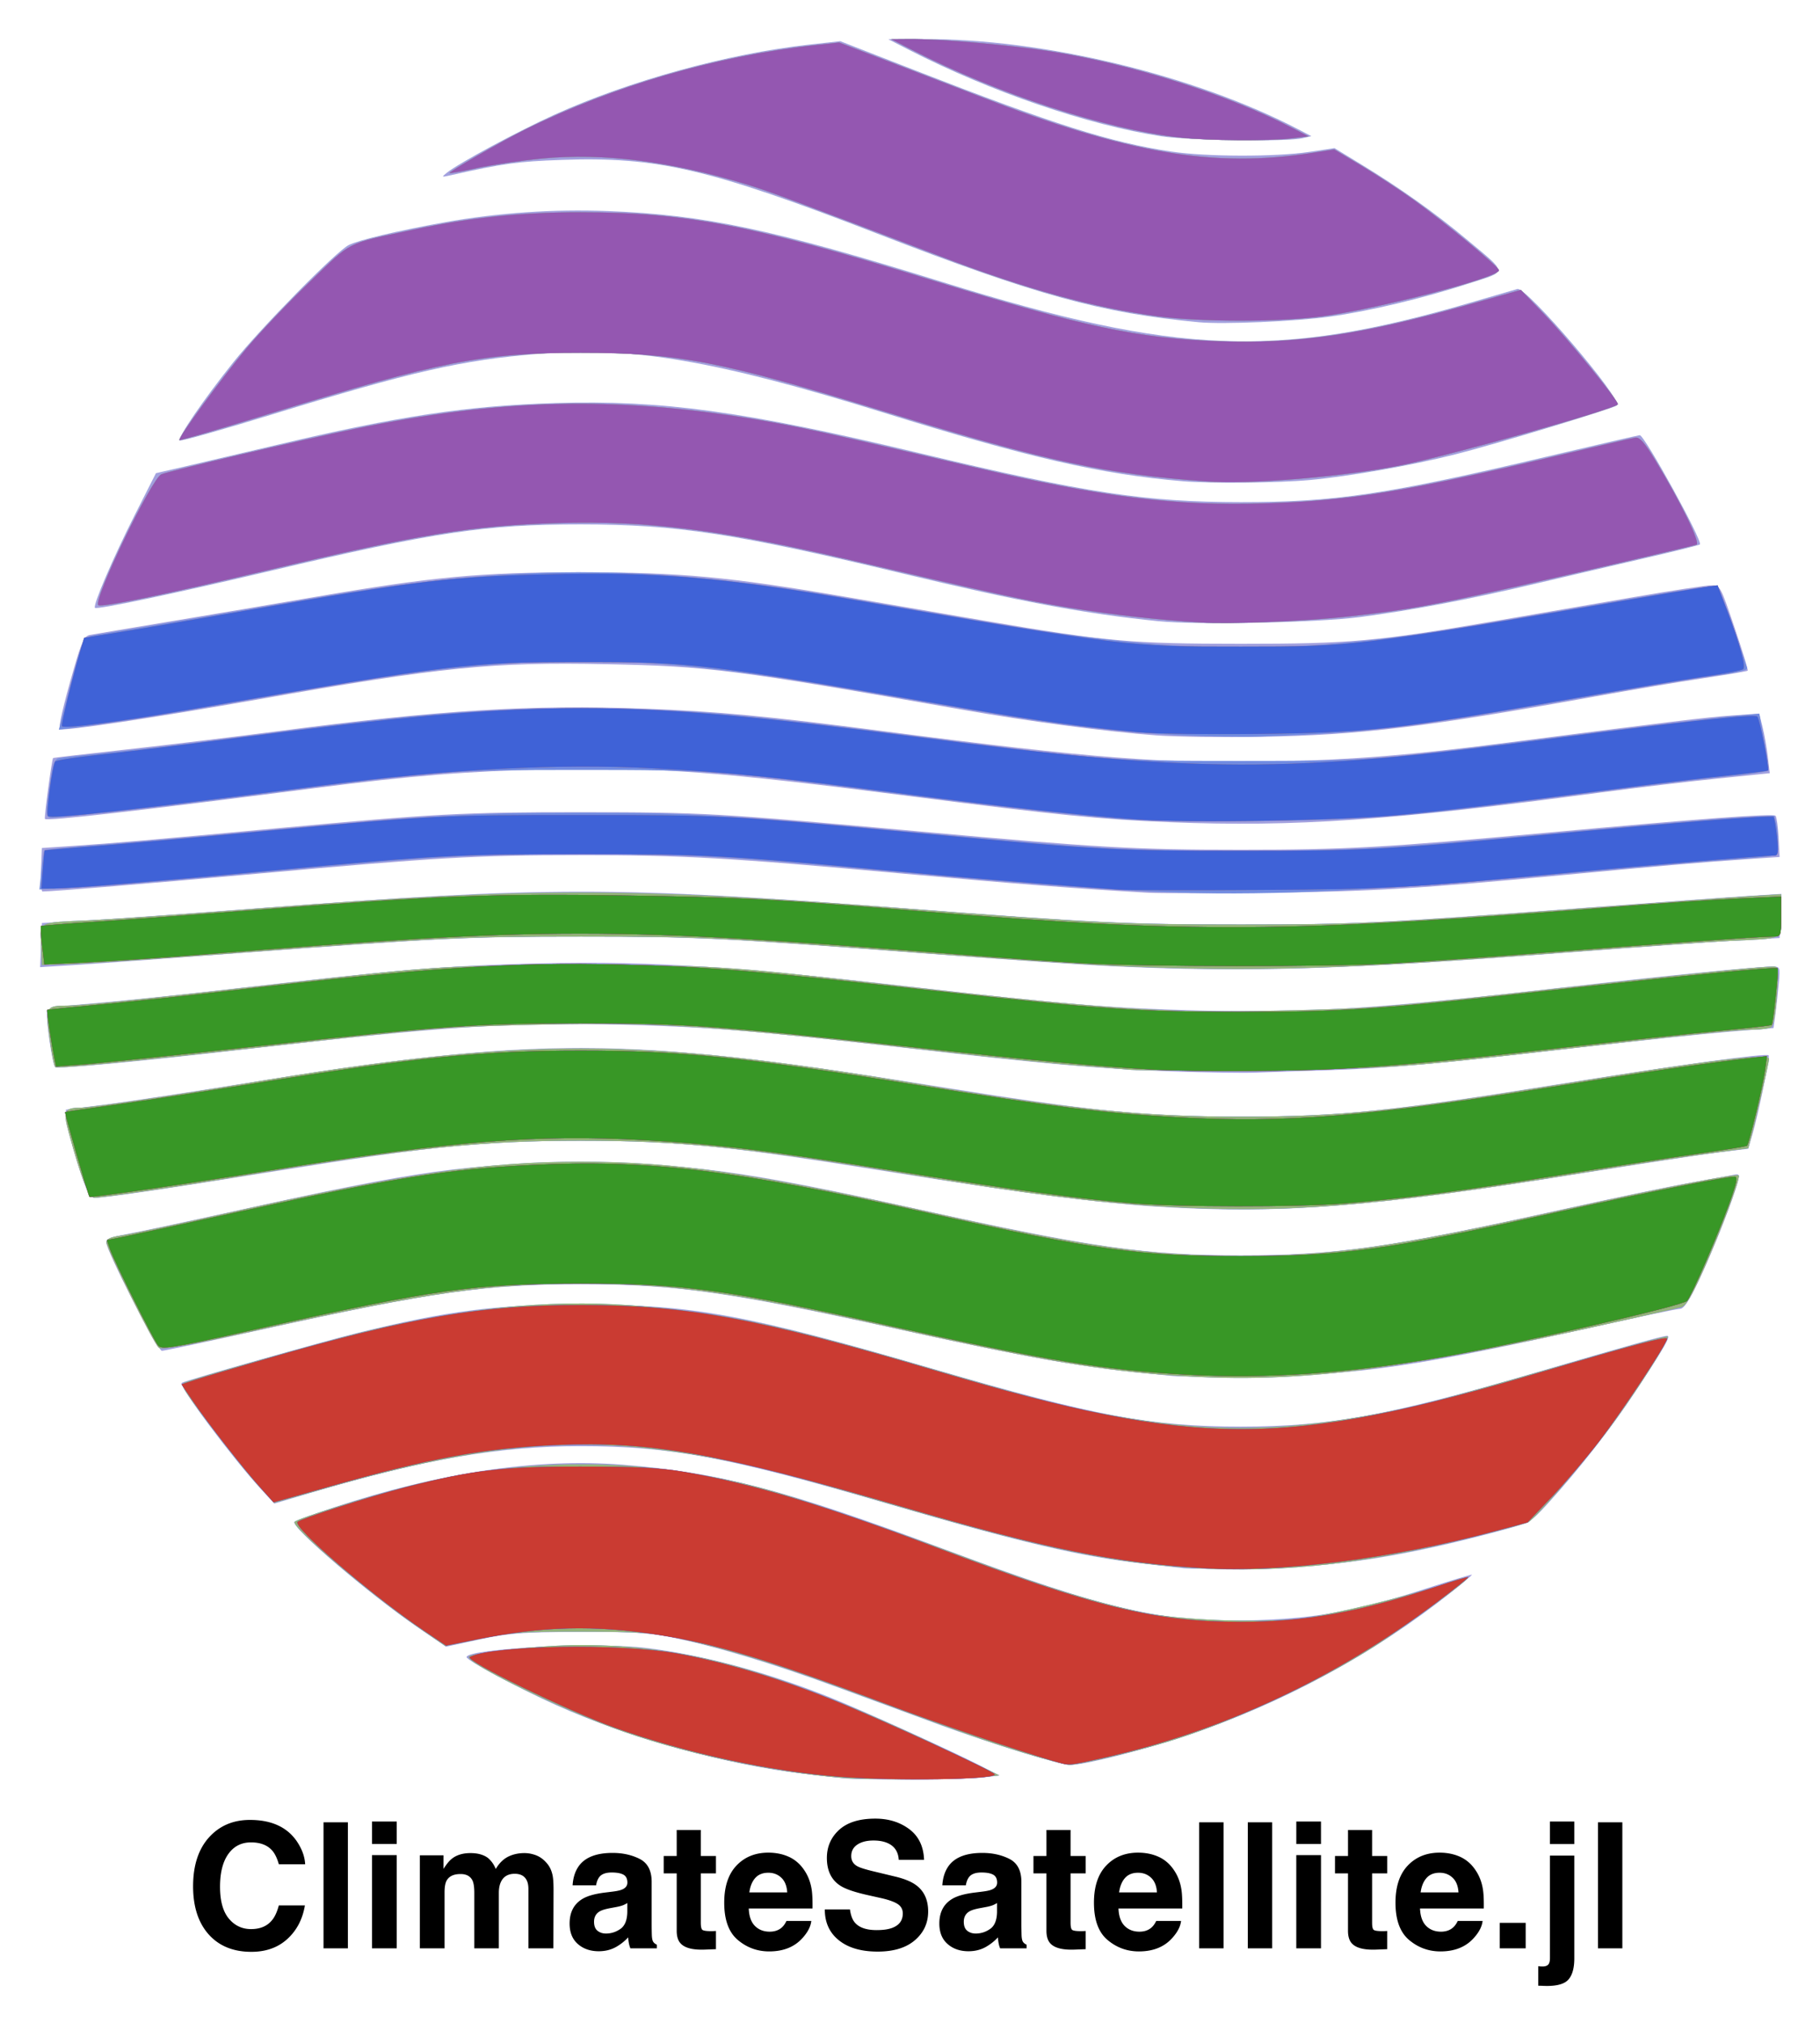 <svg xmlns="http://www.w3.org/2000/svg" role="img" viewBox="-3.46 -2.96 606.42 673.92"><path fill="#a2a0de" d="M277.5 589.351c-1.65-.192-7.275-.828-12.5-1.413-25.807-2.889-58.588-11.921-83.119-22.903C169.659 559.563 152 550.1 152 549.022c0-2.838 43.509-5.066 59.818-3.063 18.751 2.302 39.615 7.887 60.682 16.242 10.783 4.277 41.237 18.093 51 23.137l6 3.1-5.5.682c-5.592.693-41.025.868-46.5.23zm59-8.757c-7.7-2.368-19.625-6.367-26.5-8.887-6.875-2.52-22.175-8.139-34-12.486-22.655-8.328-41.539-13.992-56.5-16.944-7.069-1.395-13.613-1.753-30.5-1.67-18.746.093-22.931.416-32.671 2.527l-11.171 2.42-9.329-6.374c-16.348-11.169-42.725-33.74-41.143-35.206.448-.415 6.415-2.605 13.261-4.868 35.22-11.642 67.529-16.416 95.973-14.181C236.045 487.448 258.154 493.247 311 513.009c55.033 20.58 73.207 24.699 104.5 23.685 20.192-.654 33.54-3.154 56.395-10.563C480.203 523.438 487 521.387 487 521.574c0 .187-3.038 2.754-6.75 5.705-26.102 20.744-56.569 37.237-88.469 47.892-14.948 4.993-34.212 9.846-38.781 9.769-1.375-.023-8.8-1.979-16.5-4.346zm54.5-61.178c-1.925-.224-7.775-.887-13-1.474-21.399-2.405-40.889-6.96-85.5-19.986-53.493-15.619-72.61-19.2-102.5-19.2-27.294 0-51.911 4.263-90.283 15.634l-11.783 3.492-4.217-4.573c-9.758-10.582-27.802-34.741-26.621-35.644.89-.681 47.176-13.829 58.405-16.591 30.439-7.486 46.722-9.551 75-9.512 37.062.052 55.009 3.345 117 21.471 53.381 15.608 72.593 19.208 102.5 19.208 29.383 0 49.56-3.712 99-18.214C538.485 445.381 550.577 442 552.027 442c1.333 0-.538 3.267-10.82 18.896-7.712 11.722-18.723 25.795-28.911 36.949-5.61 6.141-6.086 6.424-14.796 8.779-32.775 8.863-55.274 12.365-82.5 12.84-11.275.197-22.075.175-24-.049zm-3.5-64.013c-18.903-1.899-26.008-2.798-39.5-5-8.525-1.391-30.575-5.859-49-9.928-59.559-13.153-76.947-15.65-109-15.65-31.812 0-49.566 2.53-106.863 15.226C65.887 443.873 51.188 447 50.473 447 49.069 447 32 413.734 32 410.998c0-1.254 1.631-1.947 6.75-2.871 3.712-.67 19.8-4.097 35.75-7.617 62.414-13.772 77.576-15.885 114.5-15.958 36.717-.073 54.849 2.351 112 14.972 59.559 13.153 76.947 15.65 109 15.65 31.748 0 49.556-2.531 106.5-15.14 17.05-3.775 36.4-7.813 43-8.973 6.6-1.16 13.067-2.346 14.371-2.635 2.167-.481 2.31-.285 1.67 2.273-1.365 5.455-7.839 21.939-12.588 32.049-3.511 7.475-5.307 10.251-6.634 10.253-1.001.001-13.745 2.668-28.32 5.926-59.412 13.28-78.002 16.01-112.5 16.52-13.2.195-25.8.174-28-.047zm-7-56.541c-18.346-1.202-46.534-4.891-86-11.253-55.048-8.875-71.95-10.587-104.5-10.587-32.033 0-49.911 1.774-101 10.022C52.657 392.91 31.777 396 28.474 396c-2.205 0-2.733-1.007-6.053-11.547-2-6.351-3.701-12.953-3.779-14.67L18.5 366.659l13.5-1.74c7.425-.957 29.025-4.245 48-7.306 95.872-15.468 125.319-15.366 225.5.781 55.058 8.874 71.954 10.586 104.5 10.586 32.427 0 49.409-1.712 104-10.485 42.17-6.777 70.919-10.747 71.86-9.923.477.418-3.566 20.076-5.399 26.247l-1.443 4.859-9.759 1.199c-5.368.659-26.409 3.872-46.759 7.139-70.244 11.277-100.346 13.576-142 10.846zm6.5-44.939c-23.617-.815-41.993-2.443-89.5-7.929-47.643-5.502-65.323-6.94-94-7.648-36.66-.905-59.099.559-125 8.156-35.834 4.131-62.464 6.64-63.523 5.986-.98-.606-3.348-17.077-2.698-18.77.334-.87 5.195-1.646 15.429-2.463 8.218-.656 30.433-2.987 49.367-5.18 49.282-5.707 65.512-7.119 90.925-7.908 41.919-1.302 68.868.27 134.5 7.846 47.662 5.501 65.332 6.939 94 7.646 36.66.905 59.099-.559 125-8.156 29.825-3.438 60.628-6.488 65.603-6.496 2.531-.004 2.591.141 2.152 5.246-.248 2.888-.75 7.494-1.115 10.236l-.664 4.986-14.988 1.237c-8.244.68-30.738 3.051-49.988 5.269-47.164 5.433-63.984 6.955-83.5 7.555-9.075.279-19.875.64-24 .802-4.125.162-16.725-.023-28-.412zm-20-35.044c-9.625-.453-38.2-2.408-63.5-4.345-65.255-4.996-75.896-5.513-113.5-5.513-37.225 0-47.405.488-113 5.421-25.025 1.882-50.358 3.722-56.296 4.09l-10.796.668.296-7.349L10.5 304.5l13.5-.736c7.425-.405 34.2-2.317 59.5-4.25 95.021-7.258 118.212-7.261 213-.022 64.241 4.906 76.717 5.508 113.861 5.497 36.87-.011 47.164-.507 112.639-5.431 25.025-1.882 50.358-3.722 56.296-4.09l10.796-.668-.296 7.349L589.5 309.5l-13.5.736c-7.425.405-34.2 2.317-59.5 4.25-72.541 5.541-104.869 6.491-149.5 4.392zm12-24.474c-22.619-1.263-44.567-2.975-82-6.396-57.771-5.28-72.602-6.123-107.5-6.106-34.761.017-47.322.737-106.5 6.104-36.069 3.272-68.657 5.972-72.294 5.991-.437.002-.662-3.258-.5-7.246L10.5 279.5l10.5-.698c13.085-.87 26.979-2.071 67-5.791 52.983-4.924 62.926-5.451 102.5-5.428 40.414.023 44.9.279 112.5 6.414 59.326 5.384 71.735 6.09 107 6.09 34.823 0 48.322-.751 102-5.678 51.09-4.689 75.34-6.477 76.155-5.616.368.389.821 3.632 1.007 7.207l.338 6.5-10.5.701c-13.921.93-31.097 2.414-62 5.356-46.404 4.419-64.161 5.478-98 5.845-18.425.2-36.425.2-40 .001zm7.5-23.48c-22.536-.884-38.308-2.452-84.5-8.397-66.204-8.521-86.38-10.034-123-9.221-26.568.59-45.428 2.109-77.5 6.245-59.641 7.691-89.247 11.071-89.984 10.275-.332-.359 2.31-20.044 2.725-20.301.142-.088 11.284-1.379 24.759-2.87 13.475-1.49 36.2-4.239 50.5-6.108 53.702-7.02 84.212-8.885 121.957-7.458 24.216.916 41.291 2.527 79.543 7.507 69.635 9.066 93.946 10.948 130.5 10.104 26.247-.606 45.149-2.146 77.5-6.313 54.817-7.062 66.04-8.42 74.498-9.014l9.196-.646 1.124 4.465c.618 2.455 1.413 6.925 1.767 9.933l.643 5.468-17.364 1.769c-9.55.973-27.039 3.061-38.864 4.641-69.851 9.332-101.955 11.552-143.5 9.921zm-4.613-28.924c-16.773-1.247-42.343-4.634-64.824-8.587-76.179-13.393-84.363-14.44-118.357-15.138-38.117-.783-55.201.943-116.221 11.745-34.363 6.083-65.111 10.687-65.927 9.871-.621-.621.959-7.539 4.602-20.155 2.565-8.881 3.479-10.836 5.225-11.173 1.164-.225 13.141-2.242 26.616-4.482s34.85-5.853 47.5-8.029c40.134-6.902 55.95-8.384 89.5-8.384 33.449 0 49.364 1.483 89 8.295 12.375 2.127 33.075 5.681 46 7.898 39.98 6.859 48.518 7.625 85 7.625 36.51 0 45.112-.773 85-7.636 12.925-2.224 33.625-5.79 46-7.926 12.375-2.135 23.898-3.892 25.607-3.903 3.106-.021 3.109-.015 7.872 14.023 2.621 7.724 4.597 14.202 4.393 14.395-.205.193-6.897 1.331-14.872 2.529-7.975 1.198-24.365 3.96-36.422 6.138C471.296 239.275 449.573 241.898 417 242.458c-12.925.222-28.726.016-35.113-.459zm.613-38.048c-24.374-2.46-46.072-6.509-85.5-15.954-55.336-13.256-75.186-16.278-107-16.291-31.511-.013-48.637 2.549-103 15.405-32.143 7.601-58.141 13.081-58.823 12.399-.778-.778 6.058-16.719 13.264-30.932L48.5 154.655l9.5-2.189c5.225-1.204 19.175-4.479 31-7.279 40.46-9.579 63.303-13.008 92.5-13.888 35.616-1.073 63.012 2.693 121.5 16.704 55.336 13.256 75.186 16.278 107 16.291 31.472.013 48.582-2.543 102.85-15.361C528.993 145.12 542.518 142 542.907 142c1.604 0 21.072 35.355 20.037 36.39-.245.245-8.32 2.26-17.945 4.478-9.625 2.218-26.071 6.061-36.548 8.54-22.164 5.244-41.445 8.912-58.692 11.167-14.41 1.884-54.171 2.698-67.26 1.376zm8-46.627c-27.087-2.3-51.266-7.851-99.6-22.863-55.928-17.371-83.686-22.107-114.759-19.577-25.83 2.103-42.152 5.816-89.379 20.332-16.356 5.027-30.007 8.872-30.335 8.544-.828-.828 8.069-13.808 17.844-26.037 9.135-11.427 34.223-36.903 38.475-39.069 3.286-1.674 16.518-4.809 31.944-7.567 17.729-3.17 36.048-4.434 54.312-3.746 32.181 1.212 55.193 6.098 112 23.783 77.697 24.188 111.376 25.481 175.484 6.734 7.709-2.254 14.752-4.308 15.651-4.564 2.937-.836 35.154 36.85 33.162 38.791-.995.969-40.326 12.877-53.796 16.287-14.451 3.659-35.249 7.328-48.5 8.557-10.637.986-33.093 1.196-42.5.397zm5.5-52.951c-32.582-3.057-54.212-9.022-107.5-29.647-55.494-21.478-73.011-25.559-104.856-24.425-14.645.522-19.481 1.194-37.144 5.161-2.89.649-2.926.615-1-.941 3.866-3.121 23.75-13.831 35.81-19.288C206.238 23.953 239.033 14.926 266 11.921l10.5-1.17 25 9.74c46.362 18.063 65.031 23.979 85.318 27.037 11.733 1.769 34.632 1.821 46.031.106l8.349-1.256 9.297 5.669C463.048 59.701 474.774 68.042 485 76.592c14.143 11.824 14.065 10.641.973 14.873-15.35 4.962-33.124 9.199-46.375 11.053-11.337 1.586-35.505 2.615-43.598 1.856zm-12.5-61.943c-24.462-3.74-56.932-14.849-84-28.74l-7-3.592 11.644-.049c39.891-.169 90.359 11.987 125.114 30.133L433.5 42.397l-3 .683c-5.368 1.222-37.677.775-47-.65z"/><path fill="#728ce1" d="M278 589.301c-24.881-1.935-55.525-8.609-77.893-16.963-19.893-7.431-48.992-21.852-47.368-23.477C154.217 547.383 177.219 545 190 545c37.159 0 69.158 9.44 127.5 37.613l12 5.795-6.5.679c-6.665.697-36.941.841-45 .214zm60-8.3c-13.455-4.14-21.726-7.065-57.77-20.43-24.65-9.14-40.849-14.144-57.528-17.771-8.759-1.905-13.313-2.224-32.201-2.259-19.466-.036-23.355.238-33.766 2.38l-11.766 2.42-8.534-5.856c-16.457-11.294-43.241-34.132-41.705-35.561 1.282-1.192 24.961-8.574 38.27-11.932 38.176-9.63 76.204-9.623 114.5.021 13.785 3.471 38.856 11.927 72.27 24.376 24.521 9.135 40.93 14.22 57.009 17.665 12.607 2.702 40.019 3.715 53.885 1.992 10.517-1.307 35.073-7.272 47.254-11.48 4.08-1.409 7.596-2.386 7.812-2.169.649.649-21.499 16.909-32.22 23.654C433.945 558.363 406.462 570.934 385 577.389c-11.27 3.39-29.416 7.63-32.242 7.534-1.242-.042-7.883-1.807-14.758-3.923zm49.5-62.149c-25.205-2.203-47.56-7.133-94.271-20.792-34.515-10.092-46.734-13.208-62.86-16.027-40.186-7.026-72.173-4.365-123.768 10.295l-18.747 5.327-5.53-6.077c-5.194-5.708-19.895-24.756-23.783-30.817-1.417-2.208-1.494-2.837-.399-3.24 5.656-2.081 45.414-13.343 58.358-16.531 33.106-8.154 62.552-11.166 89.75-9.183 30.244 2.206 49.981 6.355 100.521 21.134 34.515 10.092 46.734 13.208 62.86 16.027 31.917 5.58 58.421 4.89 92.972-2.419 11.348-2.401 20.731-4.974 69.305-19.004 10.674-3.083 19.776-5.48 20.226-5.325 1.193.409-11.041 19.533-20.652 32.281-8.152 10.812-23.38 28.32-25.766 29.623-.669.365-9.541 2.73-19.716 5.256-37.441 9.293-67.492 12.183-98.5 9.473zm-4.5-63.969c-22.617-1.809-44-5.568-90.5-15.906-51.655-11.485-71.551-14.273-102-14.296-31.342-.023-50.211 2.661-107.345 15.269-24.854 5.485-32.665 6.873-33.724 5.993C47.662 444.475 32 412.941 32 410.849c0-1.115 1.341-1.761 4.579-2.205 2.518-.345 18.606-3.75 35.75-7.567C131.499 387.906 158.41 384 190 384c31.714 0 58.17 3.833 117.5 17.025 51.655 11.485 71.551 14.273 102 14.296 31.275.023 50.161-2.657 107-15.184 33.491-7.381 58.671-12.299 59.375-11.595.703.703-5.859 18.318-11.63 31.219-4.135 9.244-6.009 12.382-7.615 12.751C462.645 454.142 428.592 458.529 383 454.882zm.5-55.956c-21.749-1.3-45.21-4.268-82.5-10.436C245.313 379.278 223.299 377 189.973 377 157.114 377 132.936 379.504 79 388.492 56.559 392.232 30.978 396 28.034 396c-1.919 0-4.429-6.353-8.63-21.843-1.92-7.081-1.429-8.112 3.877-8.141 3.395-.019 31.003-4.073 54.718-8.036 93.238-15.58 130.762-15.58 224 0C353.474 366.581 377.19 369 410.027 369c33.276 0 51.12-1.824 107.973-11.037 48.818-7.911 68.015-10.23 67.991-8.213-.012.999-4.487 20.679-5.86 25.769l-1.084 4.019-13.774 1.825c-7.576 1.004-25.699 3.775-40.274 6.159-70.269 11.492-99.976 13.886-141.5 11.405zm-10-45.516c-2.2-.206-10.3-.857-18-1.445-7.7-.589-27.725-2.634-44.5-4.546-75.474-8.602-94.654-9.915-133-9.102-31.436.667-36.696 1.083-92 7.282-45.411 5.09-70.073 7.475-71.051 6.87-.361-.223-1.22-4.527-1.908-9.563-1.442-10.553-1.275-10.858 5.959-10.903 5.066-.032 27.134-2.304 72-7.414 50.821-5.788 55.708-6.089 99-6.089 43.285 0 48.157.3 99 6.086 75.621 8.607 94.667 9.91 133 9.097 31.604-.67 35.915-1.015 96-7.68 42.082-4.668 65.125-6.992 69.398-7 1.78-.003 1.855.597 1.215 9.709-.41 5.838-1.167 10.021-1.898 10.485-.668.425-3.14.779-5.493.787-5.2.019-23.969 1.94-63.722 6.524-54.127 6.241-59.703 6.626-101 6.96-21.45.174-40.8.147-43-.059zm-4-34.535c-10.45-.453-39.7-2.404-65-4.338-67.034-5.122-75.406-5.527-114.289-5.533-38.62-.005-48.138.449-114.711 5.474-24.75 1.868-49.5 3.537-55 3.709l-10 .313-.295-6.72c-.35-7.981-1.561-7.388 16.795-8.221 6.875-.312 32.638-2.132 57.252-4.044 88.781-6.897 122.158-6.903 211.49-.037C361.21 304.51 371.347 305 410 305c38.331 0 47.75-.449 114.5-5.46 24.75-1.858 49.612-3.66 55.25-4.005l10.25-.626v7.027c0 8.314 1.274 7.675-16.938 8.503-6.841.311-32.716 2.127-57.5 4.035-70.251 5.409-101.237 6.343-146.062 4.402zm20-24.499c-19.799-.621-46.742-2.564-88.5-6.382-65.133-5.955-72.883-6.402-111-6.402-38.335 0-46.537.476-111.087 6.446-23.423 2.166-48.582 4.242-55.909 4.613l-13.322.674.662-6.331c.364-3.482.856-6.525 1.093-6.762.237-.237 8.448-1.032 18.248-1.767S64.825 275.539 86 273.597c56.529-5.184 68.153-5.836 104-5.836 36.252 0 46.617.595 109 6.252 66.8 6.058 71.982 6.358 110.5 6.381 38.738.023 46.65-.432 111.5-6.413 23.375-2.156 47.943-4.222 54.596-4.592l12.096-.673.64 2.391c.352 1.315.646 4.276.654 6.58.014 4.182.007 4.19-4.236 4.713-2.337.288-8.525.794-13.75 1.124s-28.85 2.356-52.5 4.503c-61.505 5.584-97.265 7.343-129 6.347zm-19-24.477c-15.337-1.206-47.747-4.907-81.5-9.305-52.379-6.825-56.137-7.094-99-7.087-43.653.008-45.997.184-106 7.976-28.05 3.642-52.661 6.447-68.75 7.835-3.782.326-3.73.599-2.097-11.088.996-7.13 1.444-8.325 3.251-8.67 1.153-.22 9.296-1.128 18.096-2.018s29.5-3.386 46-5.547c54.931-7.194 76.704-8.972 110-8.981 32.646-.009 52.701 1.67 113 9.459 61.039 7.884 62.922 8.027 106 8.027 41.73 0 45.287-.238 91.5-6.113 38.352-4.876 65.163-8.098 74.127-8.909l7.627-.69 1.692 9.204c.93 5.062 1.432 9.464 1.115 9.781-.317.317-6.535 1.177-13.818 1.91-7.283.734-20.442 2.259-29.242 3.39-8.8 1.131-26.125 3.354-38.5 4.94-40.398 5.179-53.82 6.166-88.5 6.506-18.15.178-38.4-.101-45-.62zm20-27.937c-21.003-.99-39.882-3.215-68-8.014-12.65-2.159-33.35-5.699-46-7.867-53.984-9.251-85.938-10.903-127.5-6.591-17.191 1.784-31.941 4.058-70.5 10.872-26.943 4.761-40.793 6.951-58.179 9.2l-4.179.54 3.337-12.801c4.608-17.673 4.803-18.093 8.726-18.718 8.055-1.283 53.125-8.891 71.486-12.066 67.55-11.684 111.402-11.798 177.809-.464 12.65 2.159 33.35 5.699 46 7.865 68.217 11.685 104.098 11.793 170 .513 11-1.883 32.056-5.491 46.792-8.018 14.735-2.527 27.366-4.374 28.067-4.105.702.269 3.23 6.273 5.62 13.341 2.389 7.068 4.514 13.334 4.722 13.924.234.664-3.349 1.556-9.411 2.344-5.384.7-18.564 2.809-29.289 4.688-75.208 13.175-84.421 14.347-124 15.77-5.225.188-16.7.002-25.5-.412zm6-37.578c-13.698-.807-29.893-2.638-44-4.975-14.645-2.426-24.218-4.513-72.635-15.839-43.364-10.144-67.529-13.184-97.727-12.298-28.246.83-45.424 3.632-96.739 15.781-34.334 8.129-55.245 12.434-56.124 11.555-1.747-1.747 17.828-42.296 21.046-43.596 2.902-1.173 46.503-11.406 64.429-15.121 48.255-10.001 86.443-10.948 132.75-3.294 14.643 2.42 24.189 4.501 72.635 15.833 43.73 10.229 67.652 13.213 98.275 12.259 27.908-.87 46.3-3.865 96.09-15.649 13.75-3.254 25.862-6.057 26.916-6.228 1.458-.237 3.075 1.601 6.765 7.689 8.534 14.079 15.06 27.477 13.619 27.962-.715.241-11.2 2.731-23.3 5.533-61.632 14.275-69.112 15.762-92.5 18.38-14.183 1.588-39.327 2.608-49.5 2.009zm2-46.989c-33.308-2.389-53.538-6.76-106-22.899-55.852-17.182-69.999-19.934-102.5-19.934-32.479 0-46.894 2.825-103.925 20.369-16.184 4.978-29.579 8.898-29.767 8.71-.606-.606 14.216-20.843 22.465-30.675 4.4-5.244 13.846-15.166 20.991-22.05C114.204 77.005 111.356 78.433 134.5 73.498c18.904-4.031 35.592-5.76 55.5-5.751 35.298.016 57.799 4.374 117.488 22.751 49.654 15.288 68.302 19.253 95.06 20.21 26.286.941 47.455-2.126 82.341-11.929l18.389-5.167 7.723 8.019c7.919 8.222 25.257 29.444 24.596 30.105-1.762 1.762-55.335 16.845-71.598 20.158-19.31 3.933-50.659 6.566-65.5 5.502zm-16.342-55.005C360.604 99.463 338.661 93.402 310 82.461c-46.91-17.908-56.964-21.634-64.913-24.059-25.1-7.657-47.538-10.488-67.837-8.56-7.013.666-16.765 2.096-21.673 3.178-4.907 1.082-9.063 1.827-9.234 1.656-.396-.396 17.224-10.523 25.157-14.459 29.136-14.458 63.626-24.52 96.324-28.101l8.324-.912 15.176 5.793C299.671 20.184 313.7 25.572 322.5 28.97c49.947 19.289 78.321 24.11 111.557 18.953l7.066-1.096 9.189 5.503c5.054 3.027 12.852 8.128 17.33 11.337C477.995 71.086 496 85.946 496 87.073c0 2.38-41.065 13.046-59.301 15.403-14.47 1.87-40.444 1.829-54.541-.085zM389.5 42.835c-24.762-2.798-60.403-14.469-89-29.144l-7-3.592 6-.045c10.282-.077 33.424 1.929 47 4.076 27.506 4.348 59.399 14.472 81 25.711l5 2.602-5.5.68c-7.668.949-27.936.793-37.5-.287z"/><path fill="#94b47a" d="M278 589.301c-24.881-1.935-55.525-8.609-77.893-16.963-19.893-7.431-48.992-21.852-47.368-23.477C154.217 547.383 177.219 545 190 545c37.159 0 69.158 9.44 127.5 37.613l12 5.795-6.5.679c-6.665.697-36.941.841-45 .214zm60-8.3c-13.455-4.14-21.726-7.065-57.77-20.43-24.65-9.14-40.849-14.144-57.528-17.771-8.759-1.905-13.313-2.224-32.201-2.259-19.466-.036-23.355.238-33.766 2.38l-11.766 2.42-8.534-5.856c-16.457-11.294-43.241-34.132-41.705-35.561 1.282-1.192 24.961-8.574 38.27-11.932 38.176-9.63 76.204-9.623 114.5.021 13.785 3.471 38.856 11.927 72.27 24.376 24.521 9.135 40.93 14.22 57.009 17.665 12.607 2.702 40.019 3.715 53.885 1.992 10.517-1.307 35.073-7.272 47.254-11.48 4.08-1.409 7.596-2.386 7.812-2.169.649.649-21.499 16.909-32.22 23.654C433.945 558.363 406.462 570.934 385 577.389c-11.27 3.39-29.416 7.63-32.242 7.534-1.242-.042-7.883-1.807-14.758-3.923zm49.5-62.149c-25.205-2.203-47.56-7.133-94.271-20.792-34.515-10.092-46.734-13.208-62.86-16.027-40.186-7.026-72.173-4.365-123.768 10.295l-18.747 5.327-5.53-6.077c-5.194-5.708-19.895-24.756-23.783-30.817-1.417-2.208-1.494-2.837-.399-3.24 5.656-2.081 45.414-13.343 58.358-16.531 33.106-8.154 62.552-11.166 89.75-9.183 30.244 2.206 49.981 6.355 100.521 21.134 34.515 10.092 46.734 13.208 62.86 16.027 31.917 5.58 58.421 4.89 92.972-2.419 11.348-2.401 20.731-4.974 69.305-19.004 10.674-3.083 19.776-5.48 20.226-5.325 1.193.409-11.041 19.533-20.652 32.281-8.152 10.812-23.38 28.32-25.766 29.623-.669.365-9.541 2.73-19.716 5.256-37.441 9.293-67.492 12.183-98.5 9.473zm-4.5-63.969c-22.617-1.809-44-5.568-90.5-15.906-51.655-11.485-71.551-14.273-102-14.296-31.342-.023-50.211 2.661-107.345 15.269-24.854 5.485-32.665 6.873-33.724 5.993C47.662 444.475 32 412.941 32 410.849c0-1.115 1.341-1.761 4.579-2.205 2.518-.345 18.606-3.75 35.75-7.567C131.499 387.906 158.41 384 190 384c31.714 0 58.17 3.833 117.5 17.025 51.655 11.485 71.551 14.273 102 14.296 31.275.023 50.161-2.657 107-15.184 33.491-7.381 58.671-12.299 59.375-11.595.703.703-5.859 18.318-11.63 31.219-4.135 9.244-6.009 12.382-7.615 12.751C462.645 454.142 428.592 458.529 383 454.882zm.5-55.956c-21.749-1.3-45.21-4.268-82.5-10.436C245.313 379.278 223.299 377 189.973 377 157.114 377 132.936 379.504 79 388.492 56.559 392.232 30.978 396 28.034 396c-1.919 0-4.429-6.353-8.63-21.843-1.92-7.081-1.429-8.112 3.877-8.141 3.395-.019 31.003-4.073 54.718-8.036 93.238-15.58 130.762-15.58 224 0C353.474 366.581 377.19 369 410.027 369c33.276 0 51.12-1.824 107.973-11.037 48.818-7.911 68.015-10.23 67.991-8.213-.012.999-4.487 20.679-5.86 25.769l-1.084 4.019-13.774 1.825c-7.576 1.004-25.699 3.775-40.274 6.159-70.269 11.492-99.976 13.886-141.5 11.405zm-10-45.516c-2.2-.206-10.3-.857-18-1.445-7.7-.589-27.725-2.634-44.5-4.546-75.474-8.602-94.654-9.915-133-9.102-31.436.667-36.696 1.083-92 7.282-45.411 5.09-70.073 7.475-71.051 6.87-.361-.223-1.22-4.527-1.908-9.563-1.442-10.553-1.275-10.858 5.959-10.903 5.066-.032 27.134-2.304 72-7.414 50.821-5.788 55.708-6.089 99-6.089 43.285 0 48.157.3 99 6.086 75.621 8.607 94.667 9.91 133 9.097 31.604-.67 35.915-1.015 96-7.68 42.082-4.668 65.125-6.992 69.398-7 1.78-.003 1.855.597 1.215 9.709-.41 5.838-1.167 10.021-1.898 10.485-.668.425-3.14.779-5.493.787-5.2.019-23.969 1.94-63.722 6.524-54.127 6.241-59.703 6.626-101 6.96-21.45.174-40.8.147-43-.059zm-4-34.535c-10.45-.453-39.7-2.404-65-4.338-67.034-5.122-75.406-5.527-114.289-5.533-38.62-.005-48.138.449-114.711 5.474-24.75 1.868-49.5 3.537-55 3.709l-10 .313-.295-6.72c-.35-7.981-1.561-7.388 16.795-8.221 6.875-.312 32.638-2.132 57.252-4.044 88.781-6.897 122.158-6.903 211.49-.037C361.21 304.51 371.347 305 410 305c38.331 0 47.75-.449 114.5-5.46 24.75-1.858 49.612-3.66 55.25-4.005l10.25-.626v7.027c0 8.314 1.274 7.675-16.938 8.503-6.841.311-32.716 2.127-57.5 4.035-70.251 5.409-101.237 6.343-146.062 4.402zm0-25.493c-35.05-2.616-50.716-3.914-77-6.38-54.199-5.085-61.562-5.479-102.5-5.479-40.936 0-47.931.374-103 5.508C46.164 290.838 19.946 293 14.626 293h-4.254l.434-6.25c.239-3.438.5-6.333.581-6.434.081-.101 6.89-.687 15.13-1.303 8.24-.615 28.933-2.424 45.983-4.019 68.641-6.422 69.379-6.463 117.5-6.463 48.135 0 49.027.049 117.5 6.469 54.234 5.085 61.57 5.477 102.5 5.477 40.951 0 48.35-.396 102.5-5.482 41.634-3.911 74.368-6.46 74.988-5.84.279.279.798 3.283 1.152 6.676.514 4.914.361 6.169-.748 6.169-3.516.001-42.911 3.272-66.392 5.513-55.553 5.302-62.228 5.682-105 5.964-23.1.153-44.25.11-47-.096zm6-23.401c-19.911-1.45-42.249-3.9-77.5-8.499-43.248-5.643-58.821-7.218-84.5-8.55-30.933-1.604-67.194.282-109 5.667-68.143 8.778-90.918 11.316-91.985 10.249-.704-.704 1.506-17.147 2.439-18.148.41-.44 7.001-1.453 14.646-2.252 7.645-.799 29.425-3.463 48.4-5.92 98.6-12.766 125.641-12.767 224-.007 93.577 12.139 122.984 12.199 212.624.431 42.023-5.517 66.586-8.149 67.458-7.23.786.828 4.09 17.44 3.572 17.958-.169.169-6.797.987-14.73 1.818-7.933.831-23.199 2.656-33.924 4.055-40.376 5.266-57.996 7.381-74.5 8.943-19.94 1.887-69.806 2.739-87 1.486zm.5-29.016c-16.723-1.551-34.97-4.042-55.5-7.576-90.253-15.537-92.564-15.817-130.5-15.806-37.745.011-41.548.473-130.5 15.836-24.107 4.164-41.889 6.461-42.308 5.466-.3-.712 3.389-15.869 6.056-24.885l1.331-4.5 10.96-1.748c6.028-.961 25.135-4.222 42.46-7.246 58.622-10.232 69.151-11.48 103-12.208 34.459-.741 56.601 1.125 98.5 8.302 92.532 15.85 92.346 15.827 130.5 15.816 37.887-.011 38.148-.043 130.5-15.792 11-1.876 21.873-3.683 24.163-4.016l4.163-.605 3.074 8.049c4.346 11.381 6.441 19.024 5.45 19.883-.468.405-6.25 1.511-12.85 2.458-6.6.947-25.725 4.136-42.5 7.087-60.196 10.589-69.321 11.615-107 12.035-16.225.181-33.775-.067-39-.552zm20.5-36.581c-13.698-.807-29.893-2.638-44-4.975-14.645-2.426-24.218-4.513-72.635-15.839-43.364-10.144-67.529-13.184-97.727-12.298-28.246.83-45.424 3.632-96.739 15.781-34.334 8.129-55.245 12.434-56.124 11.555-1.747-1.747 17.828-42.296 21.046-43.596 2.902-1.173 46.503-11.406 64.429-15.121 48.255-10.001 86.443-10.948 132.75-3.294 14.643 2.42 24.189 4.501 72.635 15.833 43.73 10.229 67.652 13.213 98.275 12.259 27.908-.87 46.3-3.865 96.09-15.649 13.75-3.254 25.862-6.057 26.916-6.228 1.458-.237 3.075 1.601 6.765 7.689 8.534 14.079 15.06 27.477 13.619 27.962-.715.241-11.2 2.731-23.3 5.533-61.632 14.275-69.112 15.762-92.5 18.38-14.183 1.588-39.327 2.608-49.5 2.009zm2-46.989c-33.308-2.389-53.538-6.76-106-22.899-55.852-17.182-69.999-19.934-102.5-19.934-32.479 0-46.894 2.825-103.925 20.369-16.184 4.978-29.579 8.898-29.767 8.71-.606-.606 14.216-20.843 22.465-30.675 4.4-5.244 13.846-15.166 20.991-22.05C114.204 77.005 111.356 78.433 134.5 73.498c18.904-4.031 35.592-5.76 55.5-5.751 35.298.016 57.799 4.374 117.488 22.751 49.654 15.288 68.302 19.253 95.06 20.21 26.286.941 47.455-2.126 82.341-11.929l18.389-5.167 7.723 8.019c7.919 8.222 25.257 29.444 24.596 30.105-1.762 1.762-55.335 16.845-71.598 20.158-19.31 3.933-50.659 6.566-65.5 5.502zm-16.342-55.005C360.604 99.463 338.661 93.402 310 82.461c-46.91-17.908-56.964-21.634-64.913-24.059-25.1-7.657-47.538-10.488-67.837-8.56-7.013.666-16.765 2.096-21.673 3.178-4.907 1.082-9.063 1.827-9.234 1.656-.396-.396 17.224-10.523 25.157-14.459 29.136-14.458 63.626-24.52 96.324-28.101l8.324-.912 15.176 5.793C299.671 20.184 313.7 25.572 322.5 28.97c49.947 19.289 78.321 24.11 111.557 18.953l7.066-1.096 9.189 5.503c5.054 3.027 12.852 8.128 17.33 11.337C477.995 71.086 496 85.946 496 87.073c0 2.38-41.065 13.046-59.301 15.403-14.47 1.87-40.444 1.829-54.541-.085zM389.5 42.835c-24.762-2.798-60.403-14.469-89-29.144l-7-3.592 6-.045c10.282-.077 33.424 1.929 47 4.076 27.506 4.348 59.399 14.472 81 25.711l5 2.602-5.5.68c-7.668.949-27.936.793-37.5-.287z"/><path fill="#9457b1" d="M276.531 588.878c-23.335-1.788-51.459-7.91-75.063-16.339-15.79-5.638-50.347-22.48-48.345-23.561 7.188-3.88 49.964-4.61 68.877-1.176 15.89 2.886 33.796 8.192 51.35 15.218 16.106 6.447 54.575 24.107 54.622 25.076.083 1.724-32.65 2.22-51.44.78zM348 583.761c-14.126-4.178-37.969-12.321-56.921-19.441-38.672-14.527-55.902-19.737-75.122-22.715-21.45-3.323-38.691-2.89-60.624 1.522l-10.167 2.045-7.333-4.958c-17.444-11.795-43.948-34.595-42.129-36.243 1.217-1.103 24.555-8.589 35.697-11.45 22.782-5.85 32.248-6.974 58.6-6.957 18.782.012 26.834.424 34.5 1.764 23.244 4.062 46.294 10.977 84.148 25.245 52.652 19.845 72.61 24.711 101.352 24.711 21.518 0 39.58-3.246 64.98-11.678 5.764-1.913 10.599-3.36 10.743-3.216.145.145-4.571 3.905-10.48 8.356-33.542 25.267-70.985 42.763-110.743 51.749-12.182 2.753-11.615 2.71-16.5 1.265zm49.5-64.387c-29.467-1.744-52.504-6.443-100.5-20.498-60.621-17.753-83.633-21.861-115-20.526-23.886 1.016-42.41 4.405-75.899 13.886l-18.399 5.209-4.447-4.971c-5.734-6.41-17.423-21.381-22.365-28.646l-3.861-5.674 4.736-1.53c2.605-.842 13.286-3.999 23.736-7.017 47.932-13.841 71.361-17.841 104.5-17.841 35.621 0 59.03 4.349 119.5 22.203 86.369 25.5 114.707 25.499 201-.006 29.934-8.847 41.5-11.917 41.5-11.013 0 1.55-14.961 24.152-22.478 33.959-4.211 5.493-11.338 13.869-15.839 18.613L505.5 504.145l-11 2.94c-34.278 9.163-71.063 13.822-97 12.288zm-5.5-64.423c-26.921-1.464-47.455-4.827-97.811-16.019-55.996-12.446-70.551-14.443-104.689-14.364-35.049.082-48.067 1.929-108 15.323-28.485 6.366-31.105 6.793-32.299 5.269-1.699-2.169-14.554-27.865-15.965-31.914l-1.092-3.133 5.678-1.14c3.123-.627 20.753-4.447 39.178-8.488 50.929-11.17 68.607-13.994 96.337-15.388 38.82-1.952 67.247 1.475 132.473 15.973 55.595 12.357 70.522 14.419 104.189 14.396 33.869-.024 48.831-2.091 104.189-14.396C543.538 394.546 571.273 389 574.549 389c1.08 0 .618 2.191-1.949 9.25-3.9 10.723-12.171 29.809-13.908 32.096C557.491 431.927 502.495 444.569 478 448.894c-31.67 5.593-59.051 7.521-86 6.056zm-18-57.079c-16.805-1.361-40.049-4.511-76.5-10.366-45.697-7.341-61.151-9.255-86.25-10.681-35.477-2.015-64.39.282-122.75 9.756-29.59 4.803-61.738 9.516-62.144 9.11-.445-.445-8.367-28.013-8.11-28.223.139-.114 7.454-1.188 16.254-2.386 8.8-1.198 29.725-4.399 46.5-7.112C135.158 349.209 157.109 347 190 347c33.334 0 54.183 2.131 112.5 11.497 45.709 7.341 61.157 9.254 86.25 10.679 35.891 2.039 63.916-.23 125.25-10.139 28.173-4.552 50.833-7.856 65.391-9.537l5.891-.68-.653 4.84c-.687 5.089-5.285 24.33-5.98 25.025-.223.223-7.997 1.482-17.277 2.797-9.279 1.316-29.471 4.437-44.871 6.937-32.397 5.259-53.49 8.031-72.45 9.522-15.476 1.217-54.634 1.178-70.05-.071zm7-44.538c-18.267-.984-40.052-3.027-83.5-7.828-61.206-6.764-73.291-7.62-107.5-7.62-34.231 0-46.331.859-107.5 7.629-26.95 2.983-53.113 5.723-58.141 6.09l-9.141.667-.59-2.885c-.976-4.776-2.595-15.754-2.354-15.965.124-.108 8.325-.939 18.225-1.846 9.9-.907 29.25-2.972 43-4.588 64.773-7.614 93.797-9.544 130-8.646 29.109.722 43.124 1.889 103.5 8.619 56.182 6.262 69.054 7.156 103 7.156 33.975 0 46.839-.895 103.125-7.176 43.97-4.907 75.046-7.932 75.719-7.371.424.353-1.46 18.384-1.974 18.891-.203.201-8.245 1.103-17.87 2.004s-32.8 3.393-51.5 5.537c-39.627 4.543-51.044 5.629-73.5 6.991-14.949.906-49.098 1.092-63 .343zm-24-35.448c-7.975-.451-26.2-1.747-40.5-2.879-117.552-9.309-135.89-9.309-252.682-.007-13.575 1.081-30.947 2.265-38.604 2.63l-13.922.665-.707-6.252c-.389-3.439-.567-6.384-.396-6.543.171-.16 8.412-.811 18.312-1.448 9.9-.636 34.65-2.46 55-4.053 59.001-4.618 77.009-5.315 121-4.683 37.182.535 50.401 1.232 98 5.168 90.823 7.511 123.338 7.301 234-1.509 13.75-1.095 31.412-2.282 39.25-2.638L590 295.689v6.655c0 6.59-.027 6.655-2.75 6.67-4.32.023-42.726 2.732-77.25 5.448-17.325 1.363-39.825 2.941-50 3.507-21.202 1.179-81.538 1.13-103-.084zm12.5-24.503c-35.05-2.616-50.716-3.914-77-6.38-54.199-5.085-61.562-5.479-102.5-5.479-40.936 0-47.931.374-103 5.508C46.164 290.838 19.946 293 14.626 293h-4.254l.434-6.25c.239-3.438.5-6.333.581-6.434.081-.101 6.89-.687 15.13-1.303 8.24-.615 28.933-2.424 45.983-4.019 68.641-6.422 69.379-6.463 117.5-6.463 48.135 0 49.027.049 117.5 6.469 54.234 5.085 61.57 5.477 102.5 5.477 40.951 0 48.35-.396 102.5-5.482 41.634-3.911 74.368-6.46 74.988-5.84.279.279.798 3.283 1.152 6.676.514 4.914.361 6.169-.748 6.169-3.516.001-42.911 3.272-66.392 5.513-55.553 5.302-62.228 5.682-105 5.964-23.1.153-44.25.11-47-.096zm6-23.401c-19.911-1.45-42.249-3.9-77.5-8.499-43.248-5.643-58.821-7.218-84.5-8.55-30.933-1.604-67.194.282-109 5.667-68.143 8.778-90.918 11.316-91.985 10.249-.704-.704 1.506-17.147 2.439-18.148.41-.44 7.001-1.453 14.646-2.252 7.645-.799 29.425-3.463 48.4-5.92 98.6-12.766 125.641-12.767 224-.007 93.577 12.139 122.984 12.199 212.624.431 42.023-5.517 66.586-8.149 67.458-7.23.786.828 4.09 17.44 3.572 17.958-.169.169-6.797.987-14.73 1.818-7.933.831-23.199 2.656-33.924 4.055-40.376 5.266-57.996 7.381-74.5 8.943-19.94 1.887-69.806 2.739-87 1.486zm.5-29.016c-16.723-1.551-34.97-4.042-55.5-7.576-90.253-15.537-92.564-15.817-130.5-15.806-37.745.011-41.548.473-130.5 15.836-24.107 4.164-41.889 6.461-42.308 5.466-.3-.712 3.389-15.869 6.056-24.885l1.331-4.5 10.96-1.748c6.028-.961 25.135-4.222 42.46-7.246 58.622-10.232 69.151-11.48 103-12.208 34.459-.741 56.601 1.125 98.5 8.302 92.532 15.85 92.346 15.827 130.5 15.816 37.887-.011 38.148-.043 130.5-15.792 11-1.876 21.873-3.683 24.163-4.016l4.163-.605 3.074 8.049c4.346 11.381 6.441 19.024 5.45 19.883-.468.405-6.25 1.511-12.85 2.458-6.6.947-25.725 4.136-42.5 7.087-60.196 10.589-69.321 11.615-107 12.035-16.225.181-33.775-.067-39-.552zm20.5-36.581c-13.698-.807-29.893-2.638-44-4.975-14.645-2.426-24.218-4.513-72.635-15.839-43.364-10.144-67.529-13.184-97.727-12.298-28.246.83-45.424 3.632-96.739 15.781-34.334 8.129-55.245 12.434-56.124 11.555-1.747-1.747 17.828-42.296 21.046-43.596 2.902-1.173 46.503-11.406 64.429-15.121 48.255-10.001 86.443-10.948 132.75-3.294 14.643 2.42 24.189 4.501 72.635 15.833 43.73 10.229 67.652 13.213 98.275 12.259 27.908-.87 46.3-3.865 96.09-15.649 13.75-3.254 25.862-6.057 26.916-6.228 1.458-.237 3.075 1.601 6.765 7.689 8.534 14.079 15.06 27.477 13.619 27.962-.715.241-11.2 2.731-23.3 5.533-61.632 14.275-69.112 15.762-92.5 18.38-14.183 1.588-39.327 2.608-49.5 2.009zm2-46.989c-33.308-2.389-53.538-6.76-106-22.899-55.852-17.182-69.999-19.934-102.5-19.934-32.479 0-46.894 2.825-103.925 20.369-16.184 4.978-29.579 8.898-29.767 8.71-.606-.606 14.216-20.843 22.465-30.675 4.4-5.244 13.846-15.166 20.991-22.05C114.204 77.005 111.356 78.433 134.5 73.498c18.904-4.031 35.592-5.76 55.5-5.751 35.298.016 57.799 4.374 117.488 22.751 49.654 15.288 68.302 19.253 95.06 20.21 26.286.941 47.455-2.126 82.341-11.929l18.389-5.167 7.723 8.019c7.919 8.222 25.257 29.444 24.596 30.105-1.762 1.762-55.335 16.845-71.598 20.158-19.31 3.933-50.659 6.566-65.5 5.502zm-16.342-55.005C360.604 99.463 338.661 93.402 310 82.461c-46.91-17.908-56.964-21.634-64.913-24.059-25.1-7.657-47.538-10.488-67.837-8.56-7.013.666-16.765 2.096-21.673 3.178-4.907 1.082-9.063 1.827-9.234 1.656-.396-.396 17.224-10.523 25.157-14.459 29.136-14.458 63.626-24.52 96.324-28.101l8.324-.912 15.176 5.793C299.671 20.184 313.7 25.572 322.5 28.97c49.947 19.289 78.321 24.11 111.557 18.953l7.066-1.096 9.189 5.503c5.054 3.027 12.852 8.128 17.33 11.337C477.995 71.086 496 85.946 496 87.073c0 2.38-41.065 13.046-59.301 15.403-14.47 1.87-40.444 1.829-54.541-.085zM389.5 42.835c-24.762-2.798-60.403-14.469-89-29.144l-7-3.592 6-.045c10.282-.077 33.424 1.929 47 4.076 27.506 4.348 59.399 14.472 81 25.711l5 2.602-5.5.68c-7.668.949-27.936.793-37.5-.287z"/><path fill="#3f62d7" d="M276.531 588.878c-23.335-1.788-51.459-7.91-75.063-16.339-15.79-5.638-50.347-22.48-48.345-23.561 7.188-3.88 49.964-4.61 68.877-1.176 15.89 2.886 33.796 8.192 51.35 15.218 16.106 6.447 54.575 24.107 54.622 25.076.083 1.724-32.65 2.22-51.44.78zM348 583.761c-14.126-4.178-37.969-12.321-56.921-19.441-38.672-14.527-55.902-19.737-75.122-22.715-21.45-3.323-38.691-2.89-60.624 1.522l-10.167 2.045-7.333-4.958c-17.444-11.795-43.948-34.595-42.129-36.243 1.217-1.103 24.555-8.589 35.697-11.45 22.782-5.85 32.248-6.974 58.6-6.957 18.782.012 26.834.424 34.5 1.764 23.244 4.062 46.294 10.977 84.148 25.245 52.652 19.845 72.61 24.711 101.352 24.711 21.518 0 39.58-3.246 64.98-11.678 5.764-1.913 10.599-3.36 10.743-3.216.145.145-4.571 3.905-10.48 8.356-33.542 25.267-70.985 42.763-110.743 51.749-12.182 2.753-11.615 2.71-16.5 1.265zm49.5-64.387c-29.467-1.744-52.504-6.443-100.5-20.498-60.621-17.753-83.633-21.861-115-20.526-23.886 1.016-42.41 4.405-75.899 13.886l-18.399 5.209-4.447-4.971c-5.734-6.41-17.423-21.381-22.365-28.646l-3.861-5.674 4.736-1.53c2.605-.842 13.286-3.999 23.736-7.017 47.932-13.841 71.361-17.841 104.5-17.841 35.621 0 59.03 4.349 119.5 22.203 86.369 25.5 114.707 25.499 201-.006 29.934-8.847 41.5-11.917 41.5-11.013 0 1.55-14.961 24.152-22.478 33.959-4.211 5.493-11.338 13.869-15.839 18.613L505.5 504.145l-11 2.94c-34.278 9.163-71.063 13.822-97 12.288zm-5.5-64.423c-26.921-1.464-47.455-4.827-97.811-16.019-55.996-12.446-70.551-14.443-104.689-14.364-35.049.082-48.067 1.929-108 15.323-28.485 6.366-31.105 6.793-32.299 5.269-1.699-2.169-14.554-27.865-15.965-31.914l-1.092-3.133 5.678-1.14c3.123-.627 20.753-4.447 39.178-8.488 50.929-11.17 68.607-13.994 96.337-15.388 38.82-1.952 67.247 1.475 132.473 15.973 55.595 12.357 70.522 14.419 104.189 14.396 33.869-.024 48.831-2.091 104.189-14.396C543.538 394.546 571.273 389 574.549 389c1.08 0 .618 2.191-1.949 9.25-3.9 10.723-12.171 29.809-13.908 32.096C557.491 431.927 502.495 444.569 478 448.894c-31.67 5.593-59.051 7.521-86 6.056zm-18-57.079c-16.805-1.361-40.049-4.511-76.5-10.366-45.697-7.341-61.151-9.255-86.25-10.681-35.477-2.015-64.39.282-122.75 9.756-29.59 4.803-61.738 9.516-62.144 9.11-.445-.445-8.367-28.013-8.11-28.223.139-.114 7.454-1.188 16.254-2.386 8.8-1.198 29.725-4.399 46.5-7.112C135.158 349.209 157.109 347 190 347c33.334 0 54.183 2.131 112.5 11.497 45.709 7.341 61.157 9.254 86.25 10.679 35.891 2.039 63.916-.23 125.25-10.139 28.173-4.552 50.833-7.856 65.391-9.537l5.891-.68-.653 4.84c-.687 5.089-5.285 24.33-5.98 25.025-.223.223-7.997 1.482-17.277 2.797-9.279 1.316-29.471 4.437-44.871 6.937-32.397 5.259-53.49 8.031-72.45 9.522-15.476 1.217-54.634 1.178-70.05-.071zm7-44.538c-18.267-.984-40.052-3.027-83.5-7.828-61.206-6.764-73.291-7.62-107.5-7.62-34.231 0-46.331.859-107.5 7.629-26.95 2.983-53.113 5.723-58.141 6.09l-9.141.667-.59-2.885c-.976-4.776-2.595-15.754-2.354-15.965.124-.108 8.325-.939 18.225-1.846 9.9-.907 29.25-2.972 43-4.588 64.773-7.614 93.797-9.544 130-8.646 29.109.722 43.124 1.889 103.5 8.619 56.182 6.262 69.054 7.156 103 7.156 33.975 0 46.839-.895 103.125-7.176 43.97-4.907 75.046-7.932 75.719-7.371.424.353-1.46 18.384-1.974 18.891-.203.201-8.245 1.103-17.87 2.004s-32.8 3.393-51.5 5.537c-39.627 4.543-51.044 5.629-73.5 6.991-14.949.906-49.098 1.092-63 .343zm-24-35.448c-7.975-.451-26.2-1.747-40.5-2.879-117.552-9.309-135.89-9.309-252.682-.007-13.575 1.081-30.947 2.265-38.604 2.63l-13.922.665-.707-6.252c-.389-3.439-.567-6.384-.396-6.543.171-.16 8.412-.811 18.312-1.448 9.9-.636 34.65-2.46 55-4.053 59.001-4.618 77.009-5.315 121-4.683 37.182.535 50.401 1.232 98 5.168 90.823 7.511 123.338 7.301 234-1.509 13.75-1.095 31.412-2.282 39.25-2.638L590 295.689v6.655c0 6.59-.027 6.655-2.75 6.67-4.32.023-42.726 2.732-77.25 5.448-17.325 1.363-39.825 2.941-50 3.507-21.202 1.179-81.538 1.13-103-.084zm12.5-24.503c-35.05-2.616-50.716-3.914-77-6.38-54.199-5.085-61.562-5.479-102.5-5.479-40.936 0-47.931.374-103 5.508C46.164 290.838 19.946 293 14.626 293h-4.254l.434-6.25c.239-3.438.5-6.333.581-6.434.081-.101 6.89-.687 15.13-1.303 8.24-.615 28.933-2.424 45.983-4.019 68.641-6.422 69.379-6.463 117.5-6.463 48.135 0 49.027.049 117.5 6.469 54.234 5.085 61.57 5.477 102.5 5.477 40.951 0 48.35-.396 102.5-5.482 41.634-3.911 74.368-6.46 74.988-5.84.279.279.798 3.283 1.152 6.676.514 4.914.361 6.169-.748 6.169-3.516.001-42.911 3.272-66.392 5.513-55.553 5.302-62.228 5.682-105 5.964-23.1.153-44.25.11-47-.096zm6-23.401c-19.911-1.45-42.249-3.9-77.5-8.499-43.248-5.643-58.821-7.218-84.5-8.55-30.933-1.604-67.194.282-109 5.667-68.143 8.778-90.918 11.316-91.985 10.249-.704-.704 1.506-17.147 2.439-18.148.41-.44 7.001-1.453 14.646-2.252 7.645-.799 29.425-3.463 48.4-5.92 98.6-12.766 125.641-12.767 224-.007 93.577 12.139 122.984 12.199 212.624.431 42.023-5.517 66.586-8.149 67.458-7.23.786.828 4.09 17.44 3.572 17.958-.169.169-6.797.987-14.73 1.818-7.933.831-23.199 2.656-33.924 4.055-40.376 5.266-57.996 7.381-74.5 8.943-19.94 1.887-69.806 2.739-87 1.486zm.5-29.016c-16.723-1.551-34.97-4.042-55.5-7.576-90.253-15.537-92.564-15.817-130.5-15.806-37.745.011-41.548.473-130.5 15.836-24.107 4.164-41.889 6.461-42.308 5.466-.3-.712 3.389-15.869 6.056-24.885l1.331-4.5 10.96-1.748c6.028-.961 25.135-4.222 42.46-7.246 58.622-10.232 69.151-11.48 103-12.208 34.459-.741 56.601 1.125 98.5 8.302 92.532 15.85 92.346 15.827 130.5 15.816 37.887-.011 38.148-.043 130.5-15.792 11-1.876 21.873-3.683 24.163-4.016l4.163-.605 3.074 8.049c4.346 11.381 6.441 19.024 5.45 19.883-.468.405-6.25 1.511-12.85 2.458-6.6.947-25.725 4.136-42.5 7.087-60.196 10.589-69.321 11.615-107 12.035-16.225.181-33.775-.067-39-.552z"/><path fill="#ca3b32" d="M276.531 588.878c-23.335-1.788-51.459-7.91-75.063-16.339-15.79-5.638-50.347-22.48-48.345-23.561 7.188-3.88 49.964-4.61 68.877-1.176 15.89 2.886 33.796 8.192 51.35 15.218 16.106 6.447 54.575 24.107 54.622 25.076.083 1.724-32.65 2.22-51.44.78zM348 583.761c-14.126-4.178-37.969-12.321-56.921-19.441-38.672-14.527-55.902-19.737-75.122-22.715-21.45-3.323-38.691-2.89-60.624 1.522l-10.167 2.045-7.333-4.958c-17.444-11.795-43.948-34.595-42.129-36.243 1.217-1.103 24.555-8.589 35.697-11.45 22.782-5.85 32.248-6.974 58.6-6.957 18.782.012 26.834.424 34.5 1.764 23.244 4.062 46.294 10.977 84.148 25.245 52.652 19.845 72.61 24.711 101.352 24.711 21.518 0 39.58-3.246 64.98-11.678 5.764-1.913 10.599-3.36 10.743-3.216.145.145-4.571 3.905-10.48 8.356-33.542 25.267-70.985 42.763-110.743 51.749-12.182 2.753-11.615 2.71-16.5 1.265zm49.5-64.387c-29.467-1.744-52.504-6.443-100.5-20.498-60.621-17.753-83.633-21.861-115-20.526-23.886 1.016-42.41 4.405-75.899 13.886l-18.399 5.209-4.447-4.971c-5.734-6.41-17.423-21.381-22.365-28.646l-3.861-5.674 4.736-1.53c2.605-.842 13.286-3.999 23.736-7.017 47.932-13.841 71.361-17.841 104.5-17.841 35.621 0 59.03 4.349 119.5 22.203 86.369 25.5 114.707 25.499 201-.006 29.934-8.847 41.5-11.917 41.5-11.013 0 1.55-14.961 24.152-22.478 33.959-4.211 5.493-11.338 13.869-15.839 18.613L505.5 504.145l-11 2.94c-34.278 9.163-71.063 13.822-97 12.288zm-5.5-64.423c-26.921-1.464-47.455-4.827-97.811-16.019-55.996-12.446-70.551-14.443-104.689-14.364-35.049.082-48.067 1.929-108 15.323-28.485 6.366-31.105 6.793-32.299 5.269-1.699-2.169-14.554-27.865-15.965-31.914l-1.092-3.133 5.678-1.14c3.123-.627 20.753-4.447 39.178-8.488 50.929-11.17 68.607-13.994 96.337-15.388 38.82-1.952 67.247 1.475 132.473 15.973 55.595 12.357 70.522 14.419 104.189 14.396 33.869-.024 48.831-2.091 104.189-14.396C543.538 394.546 571.273 389 574.549 389c1.08 0 .618 2.191-1.949 9.25-3.9 10.723-12.171 29.809-13.908 32.096C557.491 431.927 502.495 444.569 478 448.894c-31.67 5.593-59.051 7.521-86 6.056zm-18-57.079c-16.805-1.361-40.049-4.511-76.5-10.366-45.697-7.341-61.151-9.255-86.25-10.681-35.477-2.015-64.39.282-122.75 9.756-29.59 4.803-61.738 9.516-62.144 9.11-.445-.445-8.367-28.013-8.11-28.223.139-.114 7.454-1.188 16.254-2.386 8.8-1.198 29.725-4.399 46.5-7.112C135.158 349.209 157.109 347 190 347c33.334 0 54.183 2.131 112.5 11.497 45.709 7.341 61.157 9.254 86.25 10.679 35.891 2.039 63.916-.23 125.25-10.139 28.173-4.552 50.833-7.856 65.391-9.537l5.891-.68-.653 4.84c-.687 5.089-5.285 24.33-5.98 25.025-.223.223-7.997 1.482-17.277 2.797-9.279 1.316-29.471 4.437-44.871 6.937-32.397 5.259-53.49 8.031-72.45 9.522-15.476 1.217-54.634 1.178-70.05-.071zm7-44.538c-18.267-.984-40.052-3.027-83.5-7.828-61.206-6.764-73.291-7.62-107.5-7.62-34.231 0-46.331.859-107.5 7.629-26.95 2.983-53.113 5.723-58.141 6.09l-9.141.667-.59-2.885c-.976-4.776-2.595-15.754-2.354-15.965.124-.108 8.325-.939 18.225-1.846 9.9-.907 29.25-2.972 43-4.588 64.773-7.614 93.797-9.544 130-8.646 29.109.722 43.124 1.889 103.5 8.619 56.182 6.262 69.054 7.156 103 7.156 33.975 0 46.839-.895 103.125-7.176 43.97-4.907 75.046-7.932 75.719-7.371.424.353-1.46 18.384-1.974 18.891-.203.201-8.245 1.103-17.87 2.004s-32.8 3.393-51.5 5.537c-39.627 4.543-51.044 5.629-73.5 6.991-14.949.906-49.098 1.092-63 .343zm-24-35.448c-7.975-.451-26.2-1.747-40.5-2.879-117.552-9.309-135.89-9.309-252.682-.007-13.575 1.081-30.947 2.265-38.604 2.63l-13.922.665-.707-6.252c-.389-3.439-.567-6.384-.396-6.543.171-.16 8.412-.811 18.312-1.448 9.9-.636 34.65-2.46 55-4.053 59.001-4.618 77.009-5.315 121-4.683 37.182.535 50.401 1.232 98 5.168 90.823 7.511 123.338 7.301 234-1.509 13.75-1.095 31.412-2.282 39.25-2.638L590 295.689v6.655c0 6.59-.027 6.655-2.75 6.67-4.32.023-42.726 2.732-77.25 5.448-17.325 1.363-39.825 2.941-50 3.507-21.202 1.179-81.538 1.13-103-.084z"/><path fill="#389726" d="M392 454.95c-26.921-1.464-47.455-4.827-97.811-16.019-55.996-12.446-70.551-14.443-104.689-14.364-35.049.082-48.067 1.929-108 15.323-28.485 6.366-31.105 6.793-32.299 5.269-1.699-2.169-14.554-27.865-15.965-31.914l-1.092-3.133 5.678-1.14c3.123-.627 20.753-4.447 39.178-8.488 50.929-11.17 68.607-13.994 96.337-15.388 38.82-1.952 67.247 1.475 132.473 15.973 55.595 12.357 70.522 14.419 104.189 14.396 33.869-.024 48.831-2.091 104.189-14.396C543.538 394.546 571.273 389 574.549 389c1.08 0 .618 2.191-1.949 9.25-3.9 10.723-12.171 29.809-13.908 32.096C557.491 431.927 502.495 444.569 478 448.894c-31.67 5.593-59.051 7.521-86 6.056zm-18-57.079c-16.805-1.361-40.049-4.511-76.5-10.366-45.697-7.341-61.151-9.255-86.25-10.681-35.477-2.015-64.39.282-122.75 9.756-29.59 4.803-61.738 9.516-62.144 9.11-.445-.445-8.367-28.013-8.11-28.223.139-.114 7.454-1.188 16.254-2.386 8.8-1.198 29.725-4.399 46.5-7.112C135.158 349.209 157.109 347 190 347c33.334 0 54.183 2.131 112.5 11.497 45.709 7.341 61.157 9.254 86.25 10.679 35.891 2.039 63.916-.23 125.25-10.139 28.173-4.552 50.833-7.856 65.391-9.537l5.891-.68-.653 4.84c-.687 5.089-5.285 24.33-5.98 25.025-.223.223-7.997 1.482-17.277 2.797-9.279 1.316-29.471 4.437-44.871 6.937-32.397 5.259-53.49 8.031-72.45 9.522-15.476 1.217-54.634 1.178-70.05-.071zm7-44.538c-18.267-.984-40.052-3.027-83.5-7.828-61.206-6.764-73.291-7.62-107.5-7.62-34.231 0-46.331.859-107.5 7.629-26.95 2.983-53.113 5.723-58.141 6.09l-9.141.667-.59-2.885c-.976-4.776-2.595-15.754-2.354-15.965.124-.108 8.325-.939 18.225-1.846 9.9-.907 29.25-2.972 43-4.588 64.773-7.614 93.797-9.544 130-8.646 29.109.722 43.124 1.889 103.5 8.619 56.182 6.262 69.054 7.156 103 7.156 33.975 0 46.839-.895 103.125-7.176 43.97-4.907 75.046-7.932 75.719-7.371.424.353-1.46 18.384-1.974 18.891-.203.201-8.245 1.103-17.87 2.004s-32.8 3.393-51.5 5.537c-39.627 4.543-51.044 5.629-73.5 6.991-14.949.906-49.098 1.092-63 .343zm-24-35.448c-7.975-.451-26.2-1.747-40.5-2.879-117.552-9.309-135.89-9.309-252.682-.007-13.575 1.081-30.947 2.265-38.604 2.63l-13.922.665-.707-6.252c-.389-3.439-.567-6.384-.396-6.543.171-.16 8.412-.811 18.312-1.448 9.9-.636 34.65-2.46 55-4.053 59.001-4.618 77.009-5.315 121-4.683 37.182.535 50.401 1.232 98 5.168 90.823 7.511 123.338 7.301 234-1.509 13.75-1.095 31.412-2.282 39.25-2.638L590 295.689v6.655c0 6.59-.027 6.655-2.75 6.67-4.32.023-42.726 2.732-77.25 5.448-17.325 1.363-39.825 2.941-50 3.507-21.202 1.179-81.538 1.13-103-.084z"/><path d="M66.776 608.433c-3.929 3.961-5.897 9.616-5.897 16.939 0 6.78 1.734 12.119 5.184 16.007 3.459 3.872 8.206 5.808 14.241 5.808 4.877 0 8.878-1.434 12.005-4.301 3.119-2.86 5.063-6.586 5.824-11.163H89.45c-.591 2.163-1.329 3.791-2.228 4.869-1.612 2.017-3.953 3.022-7.031 3.022-2.997 0-5.476-1.175-7.42-3.516-1.944-2.349-2.916-5.873-2.916-10.58 0-4.707.923-8.352 2.762-10.92 1.839-2.576 4.358-3.864 7.55-3.864 3.127 0 5.492.915 7.088 2.738.891 1.021 1.62 2.544 2.195 4.553h8.765c-.13-2.617-1.102-5.225-2.9-7.833-3.265-4.625-8.433-6.942-15.497-6.942-5.274 0-9.624 1.725-13.042 5.184zm12.791-5.67zm32.889 43.258v-41.978h-8.117v41.978zm16.266-34.744v-7.493h-8.23v7.493zm-8.23 3.702v31.042h8.23V614.978zm54.817.113c-1.329-.527-2.673-.794-4.042-.794-2.049 0-3.913.421-5.581 1.28-1.58.851-2.892 2.195-3.961 4.018-.608-1.523-1.499-2.762-2.673-3.734-1.466-1.045-3.378-1.563-5.752-1.563-2.511 0-4.553.608-6.124 1.823-.891.68-1.847 1.831-2.851 3.443v-4.528h-7.89v30.985h8.23v-18.68c0-1.693.219-2.965.656-3.815.802-1.499 2.357-2.252 4.674-2.252 1.993 0 3.329.753 4.018 2.252.373.834.567 2.171.567 4.018v18.478h8.174v-18.478c0-1.393.219-2.576.656-3.564.851-1.863 2.398-2.787 4.642-2.787 1.936 0 3.265.721 3.986 2.163.381.753.567 1.725.567 2.9v19.766h8.319l.057-19.563c0-2.017-.097-3.54-.284-4.585-.308-1.58-.891-2.908-1.766-3.986-1.085-1.329-2.292-2.26-3.621-2.795zm30.248 15.837v3.022c-.057 2.714-.826 4.585-2.292 5.606-1.474 1.029-3.078 1.539-4.828 1.539-1.102 0-2.033-.308-2.803-.923-.77-.616-1.158-1.62-1.158-3.005 0-1.555.632-2.706 1.879-3.451.745-.437 1.968-.802 3.678-1.11l1.823-.34c.907-.17 1.628-.356 2.147-.551.527-.203 1.045-.462 1.555-.786zm-4.925-3.791l-2.762.34c-3.135.405-5.508 1.069-7.121 2.001-2.949 1.709-4.415 4.472-4.415 8.287 0 2.941.915 5.217 2.746 6.821 1.831 1.604 4.156 2.406 6.967 2.406 2.195 0 4.172-.502 5.922-1.515 1.458-.851 2.754-1.887 3.872-3.103.057.705.13 1.329.227 1.879.097.551.267 1.142.51 1.766h8.83v-1.199c-.527-.243-.932-.559-1.191-.94-.267-.373-.429-1.094-.486-2.163-.041-1.401-.057-2.6-.057-3.589v-14.233c0-3.743-1.32-6.286-3.961-7.639-2.641-1.345-5.654-2.017-9.057-2.017-5.217 0-8.903 1.361-11.049 4.099-1.345 1.75-2.106 3.977-2.276 6.691h7.833c.186-1.199.567-2.147 1.134-2.843.802-.956 2.155-1.426 4.075-1.426 1.709 0 3.005.243 3.888.721.883.486 1.32 1.369 1.32 2.641 0 1.045-.575 1.806-1.734 2.301-.648.292-1.717.527-3.216.713zm.421-12.985zm16.631 6.894h4.334v19.11c0 1.936.454 3.37 1.369 4.301 1.401 1.458 4.018 2.122 7.858 1.993l3.848-.146v-6.067c-.267.024-.543.041-.818.049-.275.008-.535.016-.778.016-1.653 0-2.641-.162-2.965-.478-.324-.308-.486-1.102-.486-2.374v-16.404h5.047v-5.784h-5.047v-8.652h-8.028v8.652h-4.334zm30.491 1.563c1.037-1.175 2.495-1.766 4.374-1.766 1.725 0 3.175.559 4.342 1.669s1.815 2.738 1.952 4.885h-12.621c.267-2.017.915-3.605 1.952-4.788zm11.349-7.007c-2.074-.964-4.399-1.45-6.975-1.45-4.35 0-7.89 1.434-10.612 4.301-2.722 2.868-4.083 6.991-4.083 12.362 0 5.735 1.507 9.875 4.528 12.418 3.013 2.544 6.497 3.815 10.45 3.815 4.779 0 8.506-1.515 11.163-4.528 1.709-1.904 2.665-3.775 2.876-5.614h-8.287c-.437.915-.94 1.628-1.507 2.139-1.045.948-2.406 1.426-4.075 1.426-1.58 0-2.924-.389-4.042-1.175-1.847-1.248-2.819-3.435-2.932-6.545h21.24c.041-2.681-.049-4.731-.251-6.157-.365-2.43-1.15-4.561-2.365-6.408-1.353-2.082-3.062-3.613-5.128-4.585zm-6.408-1.45zm26.627 18.915h-8.376c0 4.366 1.572 7.793 4.707 10.288 3.127 2.503 7.428 3.751 12.896 3.751 5.355 0 9.502-1.272 12.435-3.807 2.932-2.527 4.399-5.719 4.399-9.551 0-3.743-1.256-6.602-3.759-8.571-1.612-1.272-4.01-2.292-7.177-3.046l-7.234-1.742c-2.795-.664-4.617-1.239-5.468-1.734-1.329-.745-1.993-1.863-1.993-3.362 0-1.636.672-2.908 2.017-3.815 1.353-.915 3.151-1.369 5.411-1.369 2.033 0 3.734.348 5.103 1.053 2.049 1.061 3.151 2.86 3.297 5.379h8.433c-.154-4.455-1.79-7.858-4.909-10.207-3.127-2.341-6.902-3.516-11.325-3.516-5.298 0-9.308 1.239-12.046 3.726-2.73 2.495-4.099 5.614-4.099 9.373 0 4.123 1.41 7.153 4.245 9.089 1.669 1.158 4.69 2.228 9.057 3.216l4.439.996c2.6.567 4.512 1.223 5.727 1.968 1.215.753 1.823 1.831 1.823 3.216 0 2.373-1.223 3.994-3.678 4.869-1.288.454-2.973.68-5.039.68-3.459 0-5.897-.859-7.323-2.592-.778-.948-1.296-2.382-1.563-4.293zm8.514-30.305zm40.495 28.166v3.022c-.057 2.714-.818 4.585-2.292 5.606-1.466 1.029-3.078 1.539-4.82 1.539-1.102 0-2.041-.308-2.811-.923-.77-.616-1.15-1.62-1.15-3.005 0-1.555.624-2.706 1.879-3.451.737-.437 1.96-.802 3.67-1.11l1.823-.34c.915-.17 1.628-.356 2.155-.551.518-.203 1.037-.462 1.547-.786zm-4.925-3.791l-2.762.34c-3.135.405-5.5 1.069-7.121 2.001-2.941 1.709-4.415 4.472-4.415 8.287 0 2.941.915 5.217 2.754 6.821 1.831 1.604 4.148 2.406 6.958 2.406 2.203 0 4.18-.502 5.922-1.515 1.466-.851 2.754-1.887 3.88-3.103.057.705.13 1.329.227 1.879.089.551.259 1.142.51 1.766h8.83v-1.199c-.535-.243-.932-.559-1.199-.94-.267-.373-.429-1.094-.486-2.163-.032-1.401-.057-2.6-.057-3.589v-14.233c0-3.743-1.32-6.286-3.953-7.639-2.641-1.345-5.662-2.017-9.057-2.017-5.225 0-8.911 1.361-11.049 4.099-1.353 1.75-2.106 3.977-2.284 6.691h7.833c.194-1.199.575-2.147 1.142-2.843.794-.956 2.155-1.426 4.075-1.426 1.709 0 2.997.243 3.88.721.883.486 1.329 1.369 1.329 2.641 0 1.045-.583 1.806-1.742 2.301-.64.292-1.717.527-3.216.713zm.429-12.985zm16.631 6.894h4.326v19.11c0 1.936.462 3.37 1.369 4.301 1.41 1.458 4.026 2.122 7.866 1.993l3.84-.146v-6.067a13.181 13.181 0 0 1-.81.049c-.275.008-.535.016-.786.016-1.653 0-2.641-.162-2.957-.478-.324-.308-.486-1.102-.486-2.374v-16.404h5.039v-5.784h-5.039v-8.652h-8.036v8.652h-4.326zm30.491 1.563c1.029-1.175 2.487-1.766 4.366-1.766 1.725 0 3.175.559 4.342 1.669 1.167 1.11 1.823 2.738 1.952 4.885h-12.613c.267-2.017.915-3.605 1.952-4.788zm11.349-7.007c-2.074-.964-4.399-1.45-6.983-1.45-4.35 0-7.882 1.434-10.604 4.301-2.73 2.868-4.091 6.991-4.091 12.362 0 5.735 1.507 9.875 4.528 12.418 3.022 2.544 6.505 3.815 10.45 3.815 4.788 0 8.506-1.515 11.163-4.528 1.709-1.904 2.673-3.775 2.884-5.614h-8.287c-.437.915-.948 1.628-1.515 2.139-1.045.948-2.398 1.426-4.075 1.426-1.572 0-2.924-.389-4.042-1.175-1.839-1.248-2.819-3.435-2.932-6.545h21.248c.032-2.681-.049-4.731-.259-6.157-.356-2.43-1.15-4.561-2.365-6.408-1.345-2.082-3.054-3.613-5.12-4.585zm-6.408-1.45zm27.907 31.868v-41.978h-8.117v41.978zm16.201 0v-41.978h-8.117v41.978zm16.266-34.744v-7.493H428.464v7.493zm-8.23 3.702v31.042h8.23V614.978zm12.896 6.067h4.334v19.11c0 1.936.454 3.37 1.361 4.301 1.41 1.458 4.026 2.122 7.866 1.993l3.84-.146v-6.067a13.181 13.181 0 0 1-.81.049c-.275.008-.535.016-.786.016-1.653 0-2.633-.162-2.957-.478-.324-.308-.486-1.102-.486-2.374v-16.404h5.039v-5.784h-5.039v-8.652h-8.028v8.652h-4.334zm30.491 1.563c1.029-1.175 2.487-1.766 4.366-1.766 1.734 0 3.175.559 4.342 1.669 1.175 1.11 1.823 2.738 1.952 4.885h-12.613c.267-2.017.915-3.605 1.952-4.788zm11.349-7.007c-2.074-.964-4.399-1.45-6.983-1.45-4.342 0-7.882 1.434-10.604 4.301-2.73 2.868-4.091 6.991-4.091 12.362 0 5.735 1.515 9.875 4.528 12.418 3.022 2.544 6.505 3.815 10.45 3.815 4.788 0 8.506-1.515 11.171-4.528 1.709-1.904 2.665-3.775 2.876-5.614h-8.287c-.437.915-.94 1.628-1.515 2.139-1.045.948-2.398 1.426-4.067 1.426-1.58 0-2.924-.389-4.05-1.175-1.839-1.248-2.819-3.435-2.932-6.545h21.248c.041-2.681-.049-4.731-.259-6.157-.356-2.43-1.15-4.561-2.365-6.408-1.345-2.082-3.054-3.613-5.12-4.585zm-6.408-1.45zm19.474 23.379v8.49h8.635v-8.49zm24.837-26.254v-7.493h-8.117v7.493zm-12.021 40.698v6.489c.721.024 1.329.041 1.815.065.478.016.842.024 1.094.024 3.605 0 6.027-.753 7.258-2.252 1.239-1.499 1.855-3.815 1.855-6.95v-34.225h-8.117v34.088c0 1.118-.203 1.871-.616 2.26-.405.389-1.004.583-1.806.583-.154 0-.324 0-.51-.008-.194-.008-.51-.032-.972-.073zm28.028-5.954v-41.978h-8.117v41.978z"/></svg>